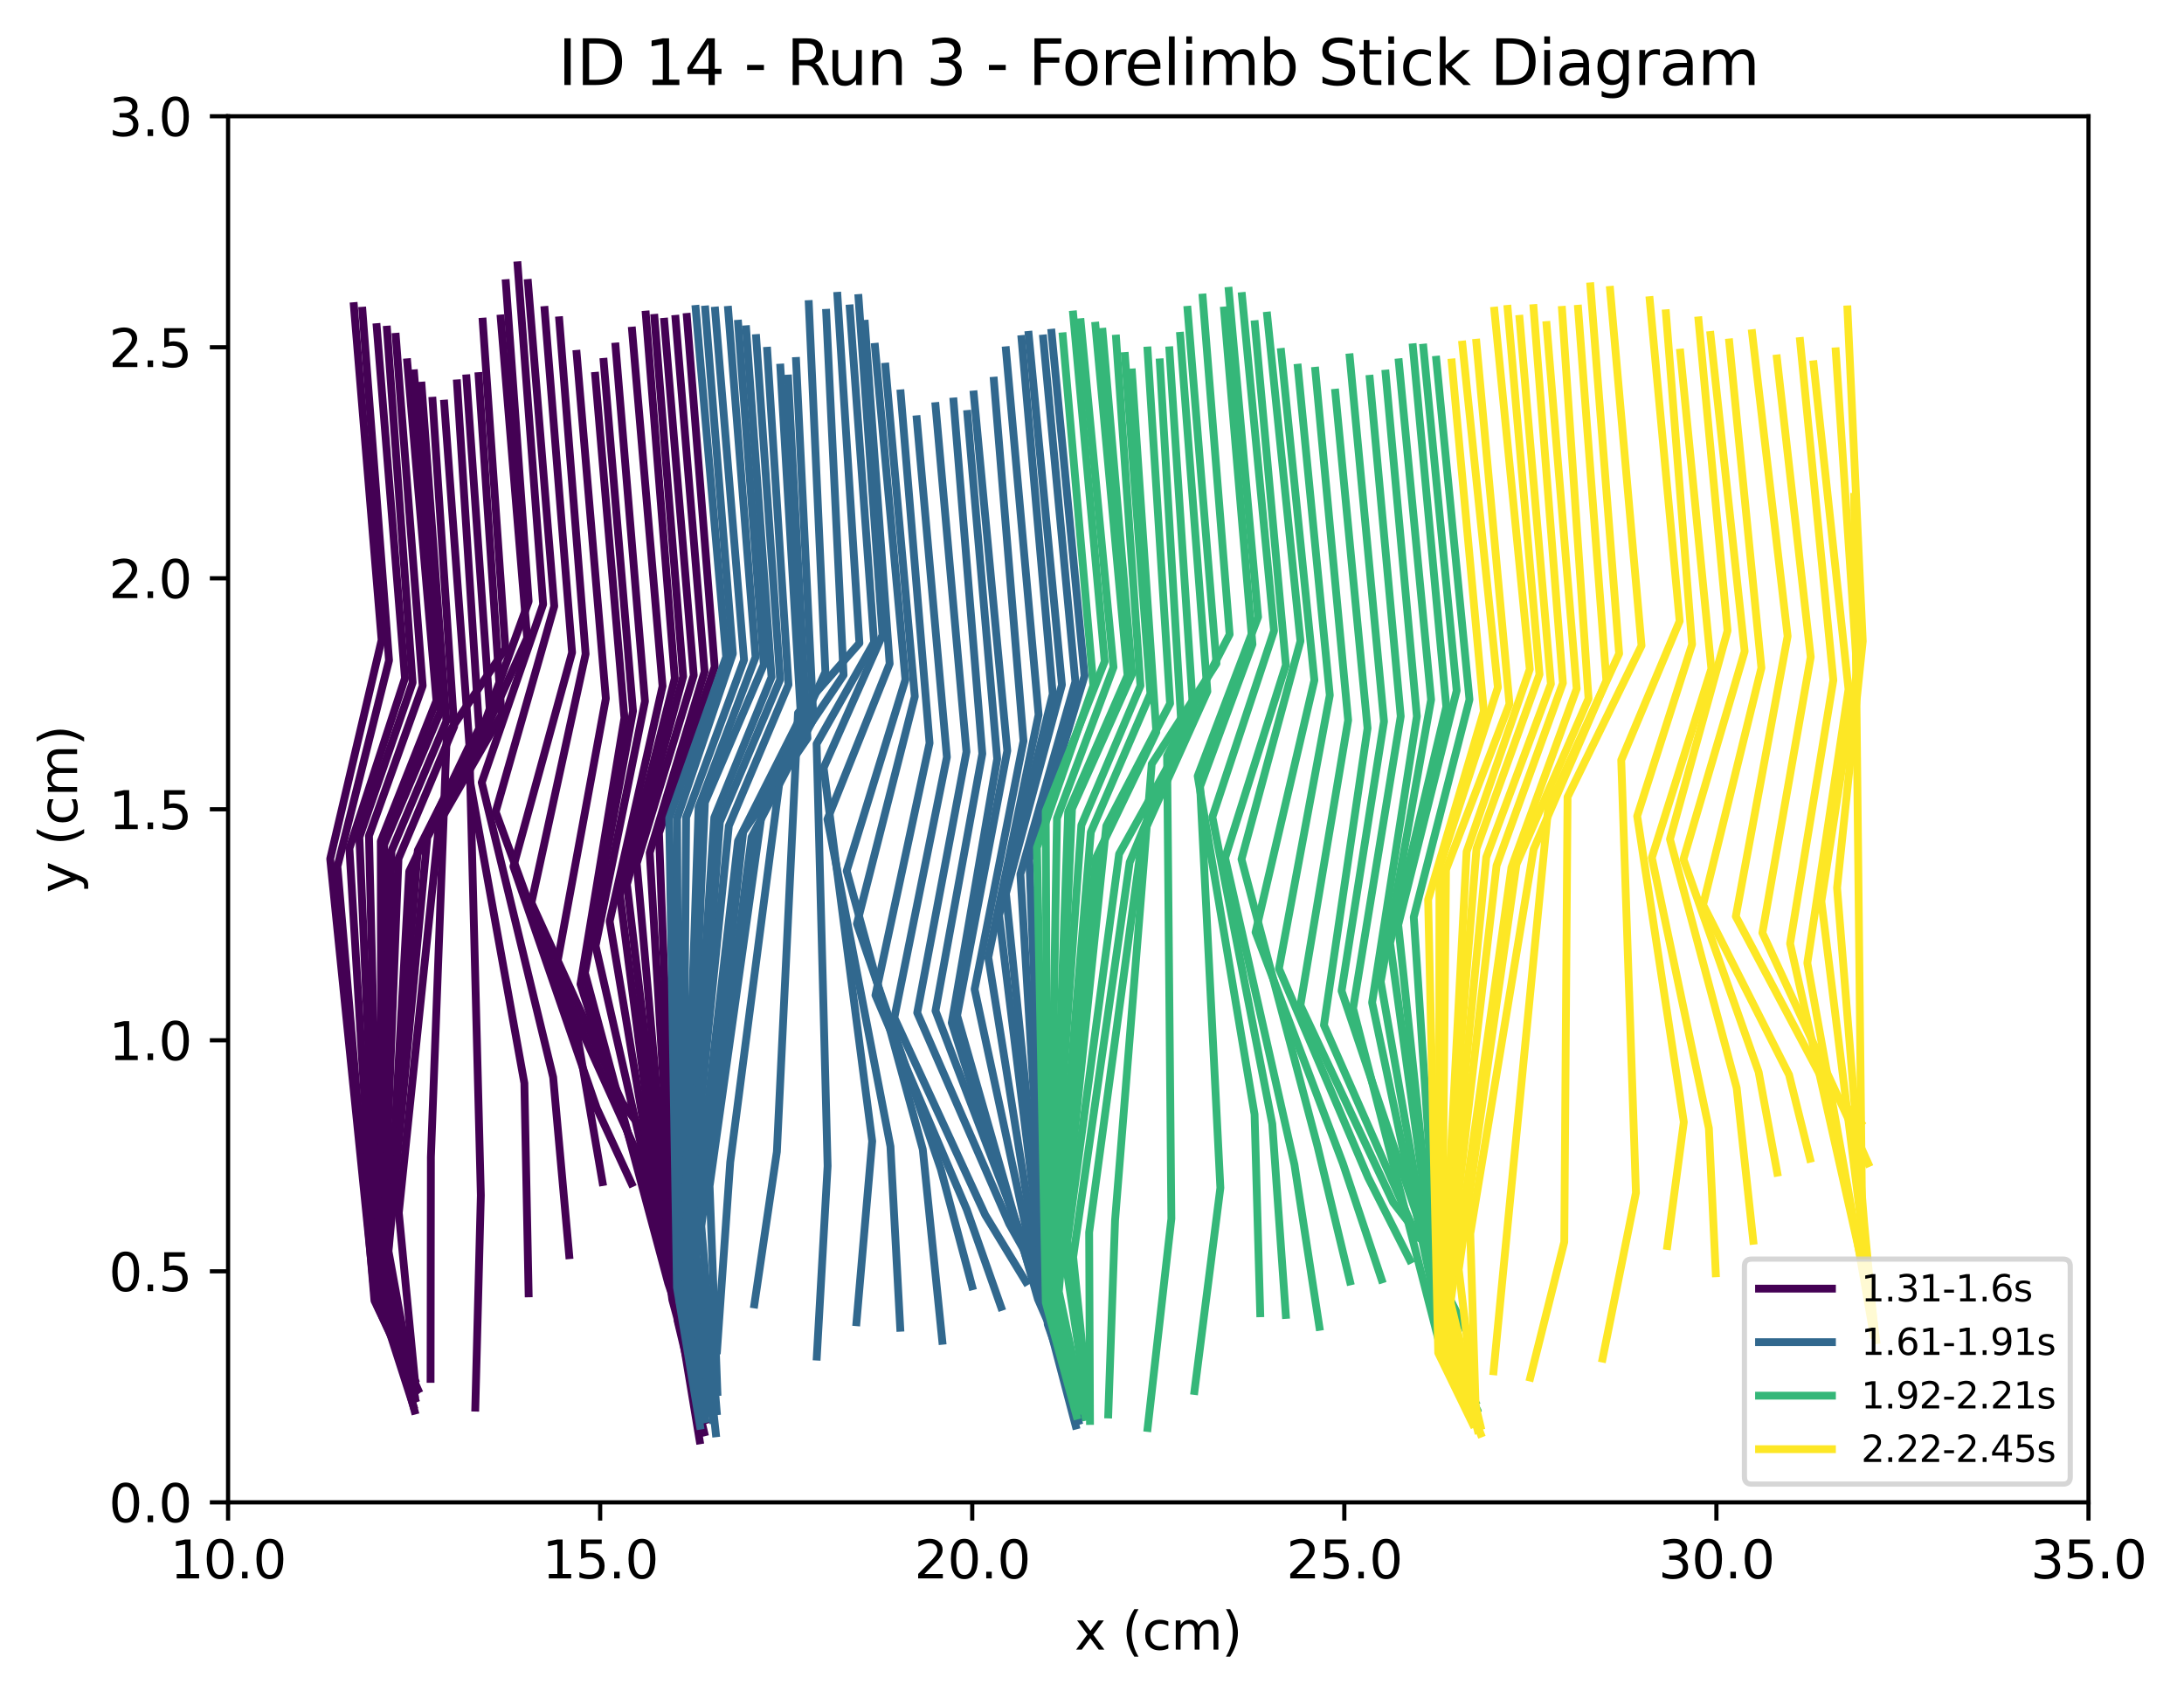 <?xml version="1.0" encoding="utf-8" standalone="no"?>
<!DOCTYPE svg PUBLIC "-//W3C//DTD SVG 1.1//EN"
  "http://www.w3.org/Graphics/SVG/1.1/DTD/svg11.dtd">
<svg xmlns:xlink="http://www.w3.org/1999/xlink" width="419.234pt" height="325.986pt" viewBox="0 0 419.234 325.986" xmlns="http://www.w3.org/2000/svg" version="1.1">
 <defs>
  <style type="text/css">*{stroke-linejoin: round; stroke-linecap: butt}</style>
 </defs>
 <g id="figure_1">
  <g id="patch_1">
   <path d="M 0 325.986 
L 419.234 325.986 
L 419.234 0 
L 0 0 
z
" style="fill: #ffffff"/>
  </g>
  <g id="axes_1">
   <g id="patch_2">
    <path d="M 43.781 288.43 
L 400.901 288.43 
L 400.901 22.318 
L 43.781 22.318 
z
" style="fill: #ffffff"/>
   </g>
   <g id="matplotlib.axis_1">
    <g id="xtick_1">
     <g id="line2d_1">
      <defs>
       <path id="m0a188b37b3" d="M 0 0 
L 0 3.5 
" style="stroke: #000000; stroke-width: 0.8"/>
      </defs>
      <g>
       <use xlink:href="#m0a188b37b3" x="43.781" y="288.43" style="stroke: #000000; stroke-width: 0.8"/>
      </g>
     </g>
     <g id="text_1">
      <!-- 10.0 -->
      <g transform="translate(32.648 303.029) scale(0.1 -0.1)">
       <defs>
        <path id="DejaVuSans-31" d="M 794 531 
L 1825 531 
L 1825 4091 
L 703 3866 
L 703 4441 
L 1819 4666 
L 2450 4666 
L 2450 531 
L 3481 531 
L 3481 0 
L 794 0 
L 794 531 
z
" transform="scale(0.016)"/>
        <path id="DejaVuSans-30" d="M 2034 4250 
Q 1547 4250 1301 3770 
Q 1056 3291 1056 2328 
Q 1056 1369 1301 889 
Q 1547 409 2034 409 
Q 2525 409 2770 889 
Q 3016 1369 3016 2328 
Q 3016 3291 2770 3770 
Q 2525 4250 2034 4250 
z
M 2034 4750 
Q 2819 4750 3233 4129 
Q 3647 3509 3647 2328 
Q 3647 1150 3233 529 
Q 2819 -91 2034 -91 
Q 1250 -91 836 529 
Q 422 1150 422 2328 
Q 422 3509 836 4129 
Q 1250 4750 2034 4750 
z
" transform="scale(0.016)"/>
        <path id="DejaVuSans-2e" d="M 684 794 
L 1344 794 
L 1344 0 
L 684 0 
L 684 794 
z
" transform="scale(0.016)"/>
       </defs>
       <use xlink:href="#DejaVuSans-31"/>
       <use xlink:href="#DejaVuSans-30" x="63.623"/>
       <use xlink:href="#DejaVuSans-2e" x="127.246"/>
       <use xlink:href="#DejaVuSans-30" x="159.033"/>
      </g>
     </g>
    </g>
    <g id="xtick_2">
     <g id="line2d_2">
      <g>
       <use xlink:href="#m0a188b37b3" x="115.205" y="288.43" style="stroke: #000000; stroke-width: 0.8"/>
      </g>
     </g>
     <g id="text_2">
      <!-- 15.0 -->
      <g transform="translate(104.072 303.029) scale(0.1 -0.1)">
       <defs>
        <path id="DejaVuSans-35" d="M 691 4666 
L 3169 4666 
L 3169 4134 
L 1269 4134 
L 1269 2991 
Q 1406 3038 1543 3061 
Q 1681 3084 1819 3084 
Q 2600 3084 3056 2656 
Q 3513 2228 3513 1497 
Q 3513 744 3044 326 
Q 2575 -91 1722 -91 
Q 1428 -91 1123 -41 
Q 819 9 494 109 
L 494 744 
Q 775 591 1075 516 
Q 1375 441 1709 441 
Q 2250 441 2565 725 
Q 2881 1009 2881 1497 
Q 2881 1984 2565 2268 
Q 2250 2553 1709 2553 
Q 1456 2553 1204 2497 
Q 953 2441 691 2322 
L 691 4666 
z
" transform="scale(0.016)"/>
       </defs>
       <use xlink:href="#DejaVuSans-31"/>
       <use xlink:href="#DejaVuSans-35" x="63.623"/>
       <use xlink:href="#DejaVuSans-2e" x="127.246"/>
       <use xlink:href="#DejaVuSans-30" x="159.033"/>
      </g>
     </g>
    </g>
    <g id="xtick_3">
     <g id="line2d_3">
      <g>
       <use xlink:href="#m0a188b37b3" x="186.629" y="288.43" style="stroke: #000000; stroke-width: 0.8"/>
      </g>
     </g>
     <g id="text_3">
      <!-- 20.0 -->
      <g transform="translate(175.496 303.029) scale(0.1 -0.1)">
       <defs>
        <path id="DejaVuSans-32" d="M 1228 531 
L 3431 531 
L 3431 0 
L 469 0 
L 469 531 
Q 828 903 1448 1529 
Q 2069 2156 2228 2338 
Q 2531 2678 2651 2914 
Q 2772 3150 2772 3378 
Q 2772 3750 2511 3984 
Q 2250 4219 1831 4219 
Q 1534 4219 1204 4116 
Q 875 4013 500 3803 
L 500 4441 
Q 881 4594 1212 4672 
Q 1544 4750 1819 4750 
Q 2544 4750 2975 4387 
Q 3406 4025 3406 3419 
Q 3406 3131 3298 2873 
Q 3191 2616 2906 2266 
Q 2828 2175 2409 1742 
Q 1991 1309 1228 531 
z
" transform="scale(0.016)"/>
       </defs>
       <use xlink:href="#DejaVuSans-32"/>
       <use xlink:href="#DejaVuSans-30" x="63.623"/>
       <use xlink:href="#DejaVuSans-2e" x="127.246"/>
       <use xlink:href="#DejaVuSans-30" x="159.033"/>
      </g>
     </g>
    </g>
    <g id="xtick_4">
     <g id="line2d_4">
      <g>
       <use xlink:href="#m0a188b37b3" x="258.053" y="288.43" style="stroke: #000000; stroke-width: 0.8"/>
      </g>
     </g>
     <g id="text_4">
      <!-- 25.0 -->
      <g transform="translate(246.92 303.029) scale(0.1 -0.1)">
       <use xlink:href="#DejaVuSans-32"/>
       <use xlink:href="#DejaVuSans-35" x="63.623"/>
       <use xlink:href="#DejaVuSans-2e" x="127.246"/>
       <use xlink:href="#DejaVuSans-30" x="159.033"/>
      </g>
     </g>
    </g>
    <g id="xtick_5">
     <g id="line2d_5">
      <g>
       <use xlink:href="#m0a188b37b3" x="329.477" y="288.43" style="stroke: #000000; stroke-width: 0.8"/>
      </g>
     </g>
     <g id="text_5">
      <!-- 30.0 -->
      <g transform="translate(318.344 303.029) scale(0.1 -0.1)">
       <defs>
        <path id="DejaVuSans-33" d="M 2597 2516 
Q 3050 2419 3304 2112 
Q 3559 1806 3559 1356 
Q 3559 666 3084 287 
Q 2609 -91 1734 -91 
Q 1441 -91 1130 -33 
Q 819 25 488 141 
L 488 750 
Q 750 597 1062 519 
Q 1375 441 1716 441 
Q 2309 441 2620 675 
Q 2931 909 2931 1356 
Q 2931 1769 2642 2001 
Q 2353 2234 1838 2234 
L 1294 2234 
L 1294 2753 
L 1863 2753 
Q 2328 2753 2575 2939 
Q 2822 3125 2822 3475 
Q 2822 3834 2567 4026 
Q 2313 4219 1838 4219 
Q 1578 4219 1281 4162 
Q 984 4106 628 3988 
L 628 4550 
Q 988 4650 1302 4700 
Q 1616 4750 1894 4750 
Q 2613 4750 3031 4423 
Q 3450 4097 3450 3541 
Q 3450 3153 3228 2886 
Q 3006 2619 2597 2516 
z
" transform="scale(0.016)"/>
       </defs>
       <use xlink:href="#DejaVuSans-33"/>
       <use xlink:href="#DejaVuSans-30" x="63.623"/>
       <use xlink:href="#DejaVuSans-2e" x="127.246"/>
       <use xlink:href="#DejaVuSans-30" x="159.033"/>
      </g>
     </g>
    </g>
    <g id="xtick_6">
     <g id="line2d_6">
      <g>
       <use xlink:href="#m0a188b37b3" x="400.901" y="288.43" style="stroke: #000000; stroke-width: 0.8"/>
      </g>
     </g>
     <g id="text_6">
      <!-- 35.0 -->
      <g transform="translate(389.768 303.029) scale(0.1 -0.1)">
       <use xlink:href="#DejaVuSans-33"/>
       <use xlink:href="#DejaVuSans-35" x="63.623"/>
       <use xlink:href="#DejaVuSans-2e" x="127.246"/>
       <use xlink:href="#DejaVuSans-30" x="159.033"/>
      </g>
     </g>
    </g>
    <g id="text_7">
     <!-- x (cm) -->
     <g transform="translate(206.272 316.707) scale(0.1 -0.1)">
      <defs>
       <path id="DejaVuSans-78" d="M 3513 3500 
L 2247 1797 
L 3578 0 
L 2900 0 
L 1881 1375 
L 863 0 
L 184 0 
L 1544 1831 
L 300 3500 
L 978 3500 
L 1906 2253 
L 2834 3500 
L 3513 3500 
z
" transform="scale(0.016)"/>
       <path id="DejaVuSans-20" transform="scale(0.016)"/>
       <path id="DejaVuSans-28" d="M 1984 4856 
Q 1566 4138 1362 3434 
Q 1159 2731 1159 2009 
Q 1159 1288 1364 580 
Q 1569 -128 1984 -844 
L 1484 -844 
Q 1016 -109 783 600 
Q 550 1309 550 2009 
Q 550 2706 781 3412 
Q 1013 4119 1484 4856 
L 1984 4856 
z
" transform="scale(0.016)"/>
       <path id="DejaVuSans-63" d="M 3122 3366 
L 3122 2828 
Q 2878 2963 2633 3030 
Q 2388 3097 2138 3097 
Q 1578 3097 1268 2742 
Q 959 2388 959 1747 
Q 959 1106 1268 751 
Q 1578 397 2138 397 
Q 2388 397 2633 464 
Q 2878 531 3122 666 
L 3122 134 
Q 2881 22 2623 -34 
Q 2366 -91 2075 -91 
Q 1284 -91 818 406 
Q 353 903 353 1747 
Q 353 2603 823 3093 
Q 1294 3584 2113 3584 
Q 2378 3584 2631 3529 
Q 2884 3475 3122 3366 
z
" transform="scale(0.016)"/>
       <path id="DejaVuSans-6d" d="M 3328 2828 
Q 3544 3216 3844 3400 
Q 4144 3584 4550 3584 
Q 5097 3584 5394 3201 
Q 5691 2819 5691 2113 
L 5691 0 
L 5113 0 
L 5113 2094 
Q 5113 2597 4934 2840 
Q 4756 3084 4391 3084 
Q 3944 3084 3684 2787 
Q 3425 2491 3425 1978 
L 3425 0 
L 2847 0 
L 2847 2094 
Q 2847 2600 2669 2842 
Q 2491 3084 2119 3084 
Q 1678 3084 1418 2786 
Q 1159 2488 1159 1978 
L 1159 0 
L 581 0 
L 581 3500 
L 1159 3500 
L 1159 2956 
Q 1356 3278 1631 3431 
Q 1906 3584 2284 3584 
Q 2666 3584 2933 3390 
Q 3200 3197 3328 2828 
z
" transform="scale(0.016)"/>
       <path id="DejaVuSans-29" d="M 513 4856 
L 1013 4856 
Q 1481 4119 1714 3412 
Q 1947 2706 1947 2009 
Q 1947 1309 1714 600 
Q 1481 -109 1013 -844 
L 513 -844 
Q 928 -128 1133 580 
Q 1338 1288 1338 2009 
Q 1338 2731 1133 3434 
Q 928 4138 513 4856 
z
" transform="scale(0.016)"/>
      </defs>
      <use xlink:href="#DejaVuSans-78"/>
      <use xlink:href="#DejaVuSans-20" x="59.18"/>
      <use xlink:href="#DejaVuSans-28" x="90.967"/>
      <use xlink:href="#DejaVuSans-63" x="129.98"/>
      <use xlink:href="#DejaVuSans-6d" x="184.961"/>
      <use xlink:href="#DejaVuSans-29" x="282.373"/>
     </g>
    </g>
   </g>
   <g id="matplotlib.axis_2">
    <g id="ytick_1">
     <g id="line2d_7">
      <defs>
       <path id="me95c5560d4" d="M 0 0 
L -3.5 0 
" style="stroke: #000000; stroke-width: 0.8"/>
      </defs>
      <g>
       <use xlink:href="#me95c5560d4" x="43.781" y="288.43" style="stroke: #000000; stroke-width: 0.8"/>
      </g>
     </g>
     <g id="text_8">
      <!-- 0.0 -->
      <g transform="translate(20.878 292.229) scale(0.1 -0.1)">
       <use xlink:href="#DejaVuSans-30"/>
       <use xlink:href="#DejaVuSans-2e" x="63.623"/>
       <use xlink:href="#DejaVuSans-30" x="95.41"/>
      </g>
     </g>
    </g>
    <g id="ytick_2">
     <g id="line2d_8">
      <g>
       <use xlink:href="#me95c5560d4" x="43.781" y="244.078" style="stroke: #000000; stroke-width: 0.8"/>
      </g>
     </g>
     <g id="text_9">
      <!-- 0.5 -->
      <g transform="translate(20.878 247.877) scale(0.1 -0.1)">
       <use xlink:href="#DejaVuSans-30"/>
       <use xlink:href="#DejaVuSans-2e" x="63.623"/>
       <use xlink:href="#DejaVuSans-35" x="95.41"/>
      </g>
     </g>
    </g>
    <g id="ytick_3">
     <g id="line2d_9">
      <g>
       <use xlink:href="#me95c5560d4" x="43.781" y="199.726" style="stroke: #000000; stroke-width: 0.8"/>
      </g>
     </g>
     <g id="text_10">
      <!-- 1.0 -->
      <g transform="translate(20.878 203.525) scale(0.1 -0.1)">
       <use xlink:href="#DejaVuSans-31"/>
       <use xlink:href="#DejaVuSans-2e" x="63.623"/>
       <use xlink:href="#DejaVuSans-30" x="95.41"/>
      </g>
     </g>
    </g>
    <g id="ytick_4">
     <g id="line2d_10">
      <g>
       <use xlink:href="#me95c5560d4" x="43.781" y="155.374" style="stroke: #000000; stroke-width: 0.8"/>
      </g>
     </g>
     <g id="text_11">
      <!-- 1.5 -->
      <g transform="translate(20.878 159.173) scale(0.1 -0.1)">
       <use xlink:href="#DejaVuSans-31"/>
       <use xlink:href="#DejaVuSans-2e" x="63.623"/>
       <use xlink:href="#DejaVuSans-35" x="95.41"/>
      </g>
     </g>
    </g>
    <g id="ytick_5">
     <g id="line2d_11">
      <g>
       <use xlink:href="#me95c5560d4" x="43.781" y="111.022" style="stroke: #000000; stroke-width: 0.8"/>
      </g>
     </g>
     <g id="text_12">
      <!-- 2.0 -->
      <g transform="translate(20.878 114.821) scale(0.1 -0.1)">
       <use xlink:href="#DejaVuSans-32"/>
       <use xlink:href="#DejaVuSans-2e" x="63.623"/>
       <use xlink:href="#DejaVuSans-30" x="95.41"/>
      </g>
     </g>
    </g>
    <g id="ytick_6">
     <g id="line2d_12">
      <g>
       <use xlink:href="#me95c5560d4" x="43.781" y="66.67" style="stroke: #000000; stroke-width: 0.8"/>
      </g>
     </g>
     <g id="text_13">
      <!-- 2.5 -->
      <g transform="translate(20.878 70.469) scale(0.1 -0.1)">
       <use xlink:href="#DejaVuSans-32"/>
       <use xlink:href="#DejaVuSans-2e" x="63.623"/>
       <use xlink:href="#DejaVuSans-35" x="95.41"/>
      </g>
     </g>
    </g>
    <g id="ytick_7">
     <g id="line2d_13">
      <g>
       <use xlink:href="#me95c5560d4" x="43.781" y="22.318" style="stroke: #000000; stroke-width: 0.8"/>
      </g>
     </g>
     <g id="text_14">
      <!-- 3.0 -->
      <g transform="translate(20.878 26.117) scale(0.1 -0.1)">
       <use xlink:href="#DejaVuSans-33"/>
       <use xlink:href="#DejaVuSans-2e" x="63.623"/>
       <use xlink:href="#DejaVuSans-30" x="95.41"/>
      </g>
     </g>
    </g>
    <g id="text_15">
     <!-- y (cm) -->
     <g transform="translate(14.798 171.444) rotate(-90) scale(0.1 -0.1)">
      <defs>
       <path id="DejaVuSans-79" d="M 2059 -325 
Q 1816 -950 1584 -1140 
Q 1353 -1331 966 -1331 
L 506 -1331 
L 506 -850 
L 844 -850 
Q 1081 -850 1212 -737 
Q 1344 -625 1503 -206 
L 1606 56 
L 191 3500 
L 800 3500 
L 1894 763 
L 2988 3500 
L 3597 3500 
L 2059 -325 
z
" transform="scale(0.016)"/>
      </defs>
      <use xlink:href="#DejaVuSans-79"/>
      <use xlink:href="#DejaVuSans-20" x="59.18"/>
      <use xlink:href="#DejaVuSans-28" x="90.967"/>
      <use xlink:href="#DejaVuSans-63" x="129.98"/>
      <use xlink:href="#DejaVuSans-6d" x="184.961"/>
      <use xlink:href="#DejaVuSans-29" x="282.373"/>
     </g>
    </g>
   </g>
   <g id="line2d_14">
    <path d="M 79.588 264.872 
L 71.978 249.253 
L 63.385 164.881 
L 73.253 122.875 
L 67.934 58.776 
" clip-path="url(#p7f61ef1190)" style="fill: none; stroke: #440154; stroke-width: 1.5; stroke-linecap: square"/>
   </g>
   <g id="line2d_15">
    <path d="M 79.335 265.2 
L 71.879 249.713 
L 64.77 166.365 
L 74.674 126.786 
L 69.569 59.658 
" clip-path="url(#p7f61ef1190)" style="fill: none; stroke: #440154; stroke-width: 1.5; stroke-linecap: square"/>
   </g>
   <g id="line2d_16">
    <path d="M 79.822 266.901 
L 72.353 250.59 
L 67.067 162.903 
L 77.739 130.197 
L 72.318 62.809 
" clip-path="url(#p7f61ef1190)" style="fill: none; stroke: #440154; stroke-width: 1.5; stroke-linecap: square"/>
   </g>
   <g id="line2d_17">
    <path d="M 80.214 266.752 
L 72.866 250.344 
L 68.981 160.749 
L 79.203 131.06 
L 74.291 63.291 
" clip-path="url(#p7f61ef1190)" style="fill: none; stroke: #440154; stroke-width: 1.5; stroke-linecap: square"/>
   </g>
   <g id="line2d_18">
    <path d="M 79.573 266.699 
L 72.96 248.598 
L 70.828 160.46 
L 81.134 131.68 
L 75.98 64.664 
" clip-path="url(#p7f61ef1190)" style="fill: none; stroke: #440154; stroke-width: 1.5; stroke-linecap: square"/>
   </g>
   <g id="line2d_19">
    <path d="M 79.644 268.552 
L 73.231 251.343 
L 73.096 161.512 
L 83.783 134.527 
L 78.174 69.556 
" clip-path="url(#p7f61ef1190)" style="fill: none; stroke: #440154; stroke-width: 1.5; stroke-linecap: square"/>
   </g>
   <g id="line2d_20">
    <path d="M 79.584 267.091 
L 73.037 249.371 
L 73.745 162.137 
L 84.609 136.451 
L 79.488 71.677 
" clip-path="url(#p7f61ef1190)" style="fill: none; stroke: #440154; stroke-width: 1.5; stroke-linecap: square"/>
   </g>
   <g id="line2d_21">
    <path d="M 79.462 268.135 
L 72.819 249.14 
L 75.143 163.372 
L 85.684 138.442 
L 80.924 74.038 
" clip-path="url(#p7f61ef1190)" style="fill: none; stroke: #440154; stroke-width: 1.5; stroke-linecap: square"/>
   </g>
   <g id="line2d_22">
    <path d="M 79.321 269.841 
L 73.137 250.604 
L 76.492 164.858 
L 87.174 139.501 
L 83.033 76.942 
" clip-path="url(#p7f61ef1190)" style="fill: none; stroke: #440154; stroke-width: 1.5; stroke-linecap: square"/>
   </g>
   <g id="line2d_23">
    <path d="M 79.569 270.824 
L 73.983 249.834 
L 78.553 167.289 
L 90.106 143.121 
L 85.276 77.497 
" clip-path="url(#p7f61ef1190)" style="fill: none; stroke: #440154; stroke-width: 1.5; stroke-linecap: square"/>
   </g>
   <g id="line2d_24">
    <path d="M 79.677 266.169 
L 73.731 243.833 
L 80.201 163.265 
L 91.965 139.876 
L 87.734 73.601 
" clip-path="url(#p7f61ef1190)" style="fill: none; stroke: #440154; stroke-width: 1.5; stroke-linecap: square"/>
   </g>
   <g id="line2d_25">
    <path d="M 79.593 267.811 
L 74.569 240.22 
L 82.022 160.792 
L 94.124 137.761 
L 89.543 72.639 
" clip-path="url(#p7f61ef1190)" style="fill: none; stroke: #440154; stroke-width: 1.5; stroke-linecap: square"/>
   </g>
   <g id="line2d_26">
    <path d="M 79.672 265.289 
L 76.552 232.838 
L 84.302 157.966 
L 96.267 137.211 
L 91.878 72.206 
" clip-path="url(#p7f61ef1190)" style="fill: none; stroke: #440154; stroke-width: 1.5; stroke-linecap: square"/>
   </g>
   <g id="line2d_27">
    <path d="M 82.65 264.728 
L 82.713 222.154 
L 85.752 141.22 
L 97.015 124.54 
L 92.665 61.751 
" clip-path="url(#p7f61ef1190)" style="fill: none; stroke: #440154; stroke-width: 1.5; stroke-linecap: square"/>
   </g>
   <g id="line2d_28">
    <path d="M 91.239 270.251 
L 92.301 229.488 
L 90.184 146.928 
L 101.199 122.493 
L 96.127 61.146 
" clip-path="url(#p7f61ef1190)" style="fill: none; stroke: #440154; stroke-width: 1.5; stroke-linecap: square"/>
   </g>
   <g id="line2d_29">
    <path d="M 101.472 248.31 
L 100.656 207.964 
L 89.802 147.674 
L 101.479 115.46 
L 97.107 54.364 
" clip-path="url(#p7f61ef1190)" style="fill: none; stroke: #440154; stroke-width: 1.5; stroke-linecap: square"/>
   </g>
   <g id="line2d_30">
    <path d="M 109.258 240.977 
L 106.182 206.822 
L 92.471 150.225 
L 104.259 116.04 
L 99.361 50.938 
" clip-path="url(#p7f61ef1190)" style="fill: none; stroke: #440154; stroke-width: 1.5; stroke-linecap: square"/>
   </g>
   <g id="line2d_31">
    <path d="M 115.65 226.944 
L 110.818 198.842 
L 95.148 155.852 
L 106.396 116.384 
L 101.352 54.33 
" clip-path="url(#p7f61ef1190)" style="fill: none; stroke: #440154; stroke-width: 1.5; stroke-linecap: square"/>
   </g>
   <g id="line2d_32">
    <path d="M 121.206 227.175 
L 114.549 212.762 
L 98.55 166.367 
L 109.813 125.279 
L 104.549 59.52 
" clip-path="url(#p7f61ef1190)" style="fill: none; stroke: #440154; stroke-width: 1.5; stroke-linecap: square"/>
   </g>
   <g id="line2d_33">
    <path d="M 127.251 222.283 
L 119.436 211.669 
L 102.01 173.312 
L 112.415 125.57 
L 107.357 61.494 
" clip-path="url(#p7f61ef1190)" style="fill: none; stroke: #440154; stroke-width: 1.5; stroke-linecap: square"/>
   </g>
   <g id="line2d_34">
    <path d="M 131.009 237.223 
L 123.962 225.058 
L 106.637 186.699 
L 116.299 134.118 
L 110.697 67.943 
" clip-path="url(#p7f61ef1190)" style="fill: none; stroke: #440154; stroke-width: 1.5; stroke-linecap: square"/>
   </g>
   <g id="line2d_35">
    <path d="M 134.647 256.372 
L 128.054 241.233 
L 111.428 188.946 
L 119.867 137.833 
L 114.263 72.16 
" clip-path="url(#p7f61ef1190)" style="fill: none; stroke: #440154; stroke-width: 1.5; stroke-linecap: square"/>
   </g>
   <g id="line2d_36">
    <path d="M 134.749 265.718 
L 128.259 246.341 
L 112.275 186.788 
L 121.509 136.521 
L 115.886 69.475 
" clip-path="url(#p7f61ef1190)" style="fill: none; stroke: #440154; stroke-width: 1.5; stroke-linecap: square"/>
   </g>
   <g id="line2d_37">
    <path d="M 134.845 267.668 
L 128.682 244.493 
L 114.323 181.596 
L 123.807 134.641 
L 118.163 66.535 
" clip-path="url(#p7f61ef1190)" style="fill: none; stroke: #440154; stroke-width: 1.5; stroke-linecap: square"/>
   </g>
   <g id="line2d_38">
    <path d="M 134.528 270.41 
L 128.581 245.82 
L 117.028 176.898 
L 127.183 131.745 
L 121.336 63.478 
" clip-path="url(#p7f61ef1190)" style="fill: none; stroke: #440154; stroke-width: 1.5; stroke-linecap: square"/>
   </g>
   <g id="line2d_39">
    <path d="M 135.325 272.662 
L 129.048 249.521 
L 118.996 171.852 
L 129.535 130.237 
L 123.972 60.398 
" clip-path="url(#p7f61ef1190)" style="fill: none; stroke: #440154; stroke-width: 1.5; stroke-linecap: square"/>
   </g>
   <g id="line2d_40">
    <path d="M 135.09 272.608 
L 129.522 247.263 
L 120.341 169.806 
L 131.135 129.887 
L 125.63 61.034 
" clip-path="url(#p7f61ef1190)" style="fill: none; stroke: #440154; stroke-width: 1.5; stroke-linecap: square"/>
   </g>
   <g id="line2d_41">
    <path d="M 135.095 272.076 
L 129.579 248.931 
L 122.222 165.781 
L 133.17 129.661 
L 127.515 61.771 
" clip-path="url(#p7f61ef1190)" style="fill: none; stroke: #440154; stroke-width: 1.5; stroke-linecap: square"/>
   </g>
   <g id="line2d_42">
    <path d="M 135.163 274.991 
L 130.088 253.614 
L 124.719 163.724 
L 135.255 128.96 
L 129.677 61.224 
" clip-path="url(#p7f61ef1190)" style="fill: none; stroke: #440154; stroke-width: 1.5; stroke-linecap: square"/>
   </g>
   <g id="line2d_43">
    <path d="M 134.297 276.525 
L 129.854 249.763 
L 126.495 159.96 
L 137.19 128.025 
L 131.852 60.849 
" clip-path="url(#p7f61ef1190)" style="fill: none; stroke: #440154; stroke-width: 1.5; stroke-linecap: square"/>
   </g>
   <g id="line2d_44">
    <path d="M 134.367 273.709 
L 129.95 247.171 
L 128.458 157.076 
L 139.399 126.098 
L 133.546 59.315 
" clip-path="url(#p7f61ef1190)" style="fill: none; stroke: #31688e; stroke-width: 1.5; stroke-linecap: square"/>
   </g>
   <g id="line2d_45">
    <path d="M 135.363 272.45 
L 130.432 249.821 
L 129.959 157.144 
L 140.678 125.496 
L 135.384 59.423 
" clip-path="url(#p7f61ef1190)" style="fill: none; stroke: #31688e; stroke-width: 1.5; stroke-linecap: square"/>
   </g>
   <g id="line2d_46">
    <path d="M 136.091 271.259 
L 130.992 250.995 
L 131.704 156.926 
L 142.825 126.701 
L 137.275 59.63 
" clip-path="url(#p7f61ef1190)" style="fill: none; stroke: #31688e; stroke-width: 1.5; stroke-linecap: square"/>
   </g>
   <g id="line2d_47">
    <path d="M 135.923 269.237 
L 131.034 246.907 
L 134.103 154.988 
L 145.036 126.15 
L 139.774 59.488 
" clip-path="url(#p7f61ef1190)" style="fill: none; stroke: #31688e; stroke-width: 1.5; stroke-linecap: square"/>
   </g>
   <g id="line2d_48">
    <path d="M 136.077 269.172 
L 131.437 243.873 
L 135.311 154.053 
L 146.623 127.595 
L 141.695 62.154 
" clip-path="url(#p7f61ef1190)" style="fill: none; stroke: #31688e; stroke-width: 1.5; stroke-linecap: square"/>
   </g>
   <g id="line2d_49">
    <path d="M 136.153 270.377 
L 131.397 244.227 
L 137.116 156.956 
L 148.103 130.001 
L 143.228 63.212 
" clip-path="url(#p7f61ef1190)" style="fill: none; stroke: #31688e; stroke-width: 1.5; stroke-linecap: square"/>
   </g>
   <g id="line2d_50">
    <path d="M 136.7 270.422 
L 131.635 245.472 
L 138.186 157.807 
L 149.753 130.452 
L 145.158 64.909 
" clip-path="url(#p7f61ef1190)" style="fill: none; stroke: #31688e; stroke-width: 1.5; stroke-linecap: square"/>
   </g>
   <g id="line2d_51">
    <path d="M 136.753 269.332 
L 131.642 240.765 
L 139.907 158.559 
L 151.352 131.452 
L 147.273 67.343 
" clip-path="url(#p7f61ef1190)" style="fill: none; stroke: #31688e; stroke-width: 1.5; stroke-linecap: square"/>
   </g>
   <g id="line2d_52">
    <path d="M 136.839 272.58 
L 132.482 241.744 
L 141.674 161.449 
L 153.738 137.53 
L 149.801 70.579 
" clip-path="url(#p7f61ef1190)" style="fill: none; stroke: #31688e; stroke-width: 1.5; stroke-linecap: square"/>
   </g>
   <g id="line2d_53">
    <path d="M 137.403 275.173 
L 133.686 241.197 
L 142.662 159.715 
L 154.993 141.74 
L 151.288 72.678 
" clip-path="url(#p7f61ef1190)" style="fill: none; stroke: #31688e; stroke-width: 1.5; stroke-linecap: square"/>
   </g>
   <g id="line2d_54">
    <path d="M 137.573 270.933 
L 134.625 235.41 
L 144.276 160.703 
L 156.14 138.072 
L 152.816 69.307 
" clip-path="url(#p7f61ef1190)" style="fill: none; stroke: #31688e; stroke-width: 1.5; stroke-linecap: square"/>
   </g>
   <g id="line2d_55">
    <path d="M 137.703 267.24 
L 136.209 227.708 
L 146.281 155.837 
L 158.439 129.01 
L 155.258 58.381 
" clip-path="url(#p7f61ef1190)" style="fill: none; stroke: #31688e; stroke-width: 1.5; stroke-linecap: square"/>
   </g>
   <g id="line2d_56">
    <path d="M 137.642 259.222 
L 140.173 223.109 
L 149.982 147.351 
L 161.93 129.597 
L 158.598 60.061 
" clip-path="url(#p7f61ef1190)" style="fill: none; stroke: #31688e; stroke-width: 1.5; stroke-linecap: square"/>
   </g>
   <g id="line2d_57">
    <path d="M 144.808 250.43 
L 149.128 221.103 
L 153.181 136.89 
L 164.967 123.476 
L 160.751 56.795 
" clip-path="url(#p7f61ef1190)" style="fill: none; stroke: #31688e; stroke-width: 1.5; stroke-linecap: square"/>
   </g>
   <g id="line2d_58">
    <path d="M 156.792 260.452 
L 158.866 223.865 
L 156.753 142.811 
L 167.786 123.301 
L 163.122 59.217 
" clip-path="url(#p7f61ef1190)" style="fill: none; stroke: #31688e; stroke-width: 1.5; stroke-linecap: square"/>
   </g>
   <g id="line2d_59">
    <path d="M 164.409 253.851 
L 167.424 219.093 
L 158.099 147.417 
L 169.413 121.886 
L 164.802 57.218 
" clip-path="url(#p7f61ef1190)" style="fill: none; stroke: #31688e; stroke-width: 1.5; stroke-linecap: square"/>
   </g>
   <g id="line2d_60">
    <path d="M 172.801 254.914 
L 170.929 220.115 
L 158.831 157.287 
L 170.774 127.435 
L 166.019 62.171 
" clip-path="url(#p7f61ef1190)" style="fill: none; stroke: #31688e; stroke-width: 1.5; stroke-linecap: square"/>
   </g>
   <g id="line2d_61">
    <path d="M 180.871 257.414 
L 177.135 220.672 
L 162.53 167.204 
L 173.805 130.47 
L 167.964 66.595 
" clip-path="url(#p7f61ef1190)" style="fill: none; stroke: #31688e; stroke-width: 1.5; stroke-linecap: square"/>
   </g>
   <g id="line2d_62">
    <path d="M 186.598 246.951 
L 180.578 224.41 
L 164.494 177.35 
L 175.602 133.723 
L 169.971 70.401 
" clip-path="url(#p7f61ef1190)" style="fill: none; stroke: #31688e; stroke-width: 1.5; stroke-linecap: square"/>
   </g>
   <g id="line2d_63">
    <path d="M 192.153 250.919 
L 185.55 232.158 
L 168.047 191.073 
L 178.435 142.678 
L 172.888 75.527 
" clip-path="url(#p7f61ef1190)" style="fill: none; stroke: #31688e; stroke-width: 1.5; stroke-linecap: square"/>
   </g>
   <g id="line2d_64">
    <path d="M 196.922 246.08 
L 189.13 233.271 
L 171.675 195.387 
L 181.76 145.349 
L 175.982 80.491 
" clip-path="url(#p7f61ef1190)" style="fill: none; stroke: #31688e; stroke-width: 1.5; stroke-linecap: square"/>
   </g>
   <g id="line2d_65">
    <path d="M 200.732 247.396 
L 193.73 234.978 
L 176.065 194.435 
L 185.518 144.322 
L 179.59 77.968 
" clip-path="url(#p7f61ef1190)" style="fill: none; stroke: #31688e; stroke-width: 1.5; stroke-linecap: square"/>
   </g>
   <g id="line2d_66">
    <path d="M 203.149 256.107 
L 196.828 239.192 
L 179.575 194.065 
L 188.56 144.718 
L 183.046 77.085 
" clip-path="url(#p7f61ef1190)" style="fill: none; stroke: #31688e; stroke-width: 1.5; stroke-linecap: square"/>
   </g>
   <g id="line2d_67">
    <path d="M 206.889 262.77 
L 199.247 248.594 
L 182.694 196.369 
L 191.419 145.691 
L 185.699 79.478 
" clip-path="url(#p7f61ef1190)" style="fill: none; stroke: #31688e; stroke-width: 1.5; stroke-linecap: square"/>
   </g>
   <g id="line2d_68">
    <path d="M 206.542 266.168 
L 199.243 249.431 
L 183.722 194.965 
L 193.353 144.134 
L 186.925 75.732 
" clip-path="url(#p7f61ef1190)" style="fill: none; stroke: #31688e; stroke-width: 1.5; stroke-linecap: square"/>
   </g>
   <g id="line2d_69">
    <path d="M 206.699 270.354 
L 200.152 250.659 
L 187.081 189.93 
L 196.468 142.261 
L 190.785 73.093 
" clip-path="url(#p7f61ef1190)" style="fill: none; stroke: #31688e; stroke-width: 1.5; stroke-linecap: square"/>
   </g>
   <g id="line2d_70">
    <path d="M 206.469 273.681 
L 200.481 250.939 
L 189.707 183.808 
L 199.362 137.224 
L 193.106 67.247 
" clip-path="url(#p7f61ef1190)" style="fill: none; stroke: #31688e; stroke-width: 1.5; stroke-linecap: square"/>
   </g>
   <g id="line2d_71">
    <path d="M 207.013 271.727 
L 200.882 249.666 
L 191.778 175.743 
L 202.082 133.233 
L 196.099 65.097 
" clip-path="url(#p7f61ef1190)" style="fill: none; stroke: #31688e; stroke-width: 1.5; stroke-linecap: square"/>
   </g>
   <g id="line2d_72">
    <path d="M 207.283 271.299 
L 201.301 251.952 
L 193.095 171.551 
L 203.843 131.486 
L 197.466 64.289 
" clip-path="url(#p7f61ef1190)" style="fill: none; stroke: #31688e; stroke-width: 1.5; stroke-linecap: square"/>
   </g>
   <g id="line2d_73">
    <path d="M 207.315 272.047 
L 201.123 254.254 
L 195.875 167.84 
L 206.426 130.867 
L 200.255 64.992 
" clip-path="url(#p7f61ef1190)" style="fill: none; stroke: #31688e; stroke-width: 1.5; stroke-linecap: square"/>
   </g>
   <g id="line2d_74">
    <path d="M 206.978 272.812 
L 201.11 252.997 
L 197.587 165.02 
L 208.19 129.778 
L 201.854 63.886 
" clip-path="url(#p7f61ef1190)" style="fill: none; stroke: #31688e; stroke-width: 1.5; stroke-linecap: square"/>
   </g>
   <g id="line2d_75">
    <path d="M 206.64 271.784 
L 200.747 250.064 
L 199.047 162.73 
L 209.884 131.61 
L 204.009 64.567 
" clip-path="url(#p7f61ef1190)" style="fill: none; stroke: #35b779; stroke-width: 1.5; stroke-linecap: square"/>
   </g>
   <g id="line2d_76">
    <path d="M 207.04 269.925 
L 201.166 246.915 
L 200.73 155.743 
L 212.053 126.996 
L 206.006 60.382 
" clip-path="url(#p7f61ef1190)" style="fill: none; stroke: #35b779; stroke-width: 1.5; stroke-linecap: square"/>
   </g>
   <g id="line2d_77">
    <path d="M 206.936 269.961 
L 201.452 245.608 
L 202.895 157.103 
L 213.744 128.101 
L 207.448 61.854 
" clip-path="url(#p7f61ef1190)" style="fill: none; stroke: #35b779; stroke-width: 1.5; stroke-linecap: square"/>
   </g>
   <g id="line2d_78">
    <path d="M 207.408 270.827 
L 201.817 246.821 
L 205.04 155.854 
L 216.442 129.668 
L 210.281 62.54 
" clip-path="url(#p7f61ef1190)" style="fill: none; stroke: #35b779; stroke-width: 1.5; stroke-linecap: square"/>
   </g>
   <g id="line2d_79">
    <path d="M 207.145 269.956 
L 201.899 244.127 
L 205.78 155.274 
L 217.313 129.404 
L 211.643 63.707 
" clip-path="url(#p7f61ef1190)" style="fill: none; stroke: #35b779; stroke-width: 1.5; stroke-linecap: square"/>
   </g>
   <g id="line2d_80">
    <path d="M 207.029 268.059 
L 201.633 241.209 
L 207.574 158.436 
L 218.92 131.647 
L 214.243 65.009 
" clip-path="url(#p7f61ef1190)" style="fill: none; stroke: #35b779; stroke-width: 1.5; stroke-linecap: square"/>
   </g>
   <g id="line2d_81">
    <path d="M 207.948 269.818 
L 202.262 245.18 
L 209.392 159.764 
L 220.829 133.187 
L 215.942 68.35 
" clip-path="url(#p7f61ef1190)" style="fill: none; stroke: #35b779; stroke-width: 1.5; stroke-linecap: square"/>
   </g>
   <g id="line2d_82">
    <path d="M 208.354 272.013 
L 203.248 247.972 
L 210.368 164.736 
L 221.966 140.549 
L 217.287 71.512 
" clip-path="url(#p7f61ef1190)" style="fill: none; stroke: #35b779; stroke-width: 1.5; stroke-linecap: square"/>
   </g>
   <g id="line2d_83">
    <path d="M 208.13 266.06 
L 204.049 238.965 
L 212.363 158.558 
L 224.605 135.069 
L 220.286 67.294 
" clip-path="url(#p7f61ef1190)" style="fill: none; stroke: #35b779; stroke-width: 1.5; stroke-linecap: square"/>
   </g>
   <g id="line2d_84">
    <path d="M 208.9 270.846 
L 204.903 238.211 
L 214.824 163.941 
L 226.951 142.157 
L 222.637 69.574 
" clip-path="url(#p7f61ef1190)" style="fill: none; stroke: #35b779; stroke-width: 1.5; stroke-linecap: square"/>
   </g>
   <g id="line2d_85">
    <path d="M 209.081 271.344 
L 205.999 241.341 
L 216.853 165.543 
L 229.007 136.171 
L 224.483 67.261 
" clip-path="url(#p7f61ef1190)" style="fill: none; stroke: #35b779; stroke-width: 1.5; stroke-linecap: square"/>
   </g>
   <g id="line2d_86">
    <path d="M 209.23 272.808 
L 209.07 236.589 
L 219.335 160.395 
L 231.761 132.753 
L 226.55 64.472 
" clip-path="url(#p7f61ef1190)" style="fill: none; stroke: #35b779; stroke-width: 1.5; stroke-linecap: square"/>
   </g>
   <g id="line2d_87">
    <path d="M 212.738 271.565 
L 214.042 234.321 
L 221.086 146.67 
L 233.51 127.377 
L 227.965 59.483 
" clip-path="url(#p7f61ef1190)" style="fill: none; stroke: #35b779; stroke-width: 1.5; stroke-linecap: square"/>
   </g>
   <g id="line2d_88">
    <path d="M 220.297 274.151 
L 224.852 233.982 
L 224.029 145.123 
L 236.034 121.796 
L 230.866 57.131 
" clip-path="url(#p7f61ef1190)" style="fill: none; stroke: #35b779; stroke-width: 1.5; stroke-linecap: square"/>
   </g>
   <g id="line2d_89">
    <path d="M 229.29 267.047 
L 234.257 228.056 
L 230.369 150.986 
L 240.419 123.709 
L 234.977 59.613 
" clip-path="url(#p7f61ef1190)" style="fill: none; stroke: #35b779; stroke-width: 1.5; stroke-linecap: square"/>
   </g>
   <g id="line2d_90">
    <path d="M 241.906 252.132 
L 240.821 213.946 
L 229.905 148.989 
L 241.496 118.456 
L 235.874 55.84 
" clip-path="url(#p7f61ef1190)" style="fill: none; stroke: #35b779; stroke-width: 1.5; stroke-linecap: square"/>
   </g>
   <g id="line2d_91">
    <path d="M 246.818 252.449 
L 244.223 215.778 
L 232.724 156.861 
L 244.561 121.108 
L 238.411 56.844 
" clip-path="url(#p7f61ef1190)" style="fill: none; stroke: #35b779; stroke-width: 1.5; stroke-linecap: square"/>
   </g>
   <g id="line2d_92">
    <path d="M 253.259 254.73 
L 248.475 223.586 
L 235.165 164.708 
L 246.831 127.676 
L 240.884 62.246 
" clip-path="url(#p7f61ef1190)" style="fill: none; stroke: #35b779; stroke-width: 1.5; stroke-linecap: square"/>
   </g>
   <g id="line2d_93">
    <path d="M 259.138 246.017 
L 252.912 220.095 
L 238.314 164.965 
L 249.631 123.078 
L 243.246 60.598 
" clip-path="url(#p7f61ef1190)" style="fill: none; stroke: #35b779; stroke-width: 1.5; stroke-linecap: square"/>
   </g>
   <g id="line2d_94">
    <path d="M 265.203 245.64 
L 257.79 223.405 
L 241.013 178.982 
L 252.306 130.595 
L 245.925 67.58 
" clip-path="url(#p7f61ef1190)" style="fill: none; stroke: #35b779; stroke-width: 1.5; stroke-linecap: square"/>
   </g>
   <g id="line2d_95">
    <path d="M 270.616 241.892 
L 262.615 226.067 
L 245.502 185.95 
L 255.263 133.483 
L 249.135 70.598 
" clip-path="url(#p7f61ef1190)" style="fill: none; stroke: #35b779; stroke-width: 1.5; stroke-linecap: square"/>
   </g>
   <g id="line2d_96">
    <path d="M 275.086 240.748 
L 267.408 230.828 
L 249.619 192.998 
L 258.786 138.268 
L 252.491 71.181 
" clip-path="url(#p7f61ef1190)" style="fill: none; stroke: #35b779; stroke-width: 1.5; stroke-linecap: square"/>
   </g>
   <g id="line2d_97">
    <path d="M 279.896 241.333 
L 272.024 237.514 
L 254.14 196.82 
L 262.51 139.826 
L 256.328 75.398 
" clip-path="url(#p7f61ef1190)" style="fill: none; stroke: #35b779; stroke-width: 1.5; stroke-linecap: square"/>
   </g>
   <g id="line2d_98">
    <path d="M 282.518 257.654 
L 275.561 243.946 
L 257.525 190.243 
L 265.667 138.516 
L 259.094 68.607 
" clip-path="url(#p7f61ef1190)" style="fill: none; stroke: #35b779; stroke-width: 1.5; stroke-linecap: square"/>
   </g>
   <g id="line2d_99">
    <path d="M 283.15 269.148 
L 276.185 257.434 
L 259.733 193.607 
L 268.878 137.537 
L 262.938 72.728 
" clip-path="url(#p7f61ef1190)" style="fill: none; stroke: #35b779; stroke-width: 1.5; stroke-linecap: square"/>
   </g>
   <g id="line2d_100">
    <path d="M 283.167 270.473 
L 276.886 256.569 
L 263.383 192.471 
L 271.978 137.528 
L 265.982 71.732 
" clip-path="url(#p7f61ef1190)" style="fill: none; stroke: #35b779; stroke-width: 1.5; stroke-linecap: square"/>
   </g>
   <g id="line2d_101">
    <path d="M 283.114 272.995 
L 277.129 257.279 
L 265.036 188.462 
L 274.709 134.332 
L 268.518 69.563 
" clip-path="url(#p7f61ef1190)" style="fill: none; stroke: #35b779; stroke-width: 1.5; stroke-linecap: square"/>
   </g>
   <g id="line2d_102">
    <path d="M 283.102 272.103 
L 277.092 255.741 
L 266.835 181.07 
L 277.629 135.691 
L 271.221 66.679 
" clip-path="url(#p7f61ef1190)" style="fill: none; stroke: #35b779; stroke-width: 1.5; stroke-linecap: square"/>
   </g>
   <g id="line2d_103">
    <path d="M 283.416 270.382 
L 276.823 257.499 
L 268.393 177.575 
L 279.619 132.592 
L 273.232 66.749 
" clip-path="url(#p7f61ef1190)" style="fill: none; stroke: #35b779; stroke-width: 1.5; stroke-linecap: square"/>
   </g>
   <g id="line2d_104">
    <path d="M 283.445 270.654 
L 276.838 258.38 
L 271.38 176.069 
L 282.077 134.311 
L 275.704 69.073 
" clip-path="url(#p7f61ef1190)" style="fill: none; stroke: #35b779; stroke-width: 1.5; stroke-linecap: square"/>
   </g>
   <g id="line2d_105">
    <path d="M 282.698 273.358 
L 276.079 259.74 
L 274.141 172.737 
L 284.829 136.56 
L 278.674 69.593 
" clip-path="url(#p7f61ef1190)" style="fill: none; stroke: #fde725; stroke-width: 1.5; stroke-linecap: square"/>
   </g>
   <g id="line2d_106">
    <path d="M 282.911 271.197 
L 276.23 257.071 
L 276.314 166.512 
L 287.529 131.984 
L 280.715 66.162 
" clip-path="url(#p7f61ef1190)" style="fill: none; stroke: #fde725; stroke-width: 1.5; stroke-linecap: square"/>
   </g>
   <g id="line2d_107">
    <path d="M 284.197 275.236 
L 276.703 255.98 
L 277.57 166.977 
L 289.751 135.144 
L 283.404 65.797 
" clip-path="url(#p7f61ef1190)" style="fill: none; stroke: #fde725; stroke-width: 1.5; stroke-linecap: square"/>
   </g>
   <g id="line2d_108">
    <path d="M 283.343 272.642 
L 276.894 252.06 
L 281.527 163.513 
L 293.651 128.478 
L 286.86 59.648 
" clip-path="url(#p7f61ef1190)" style="fill: none; stroke: #fde725; stroke-width: 1.5; stroke-linecap: square"/>
   </g>
   <g id="line2d_109">
    <path d="M 283.375 273.35 
L 276.523 248.881 
L 283.425 162.939 
L 295.513 129.482 
L 289.403 59.303 
" clip-path="url(#p7f61ef1190)" style="fill: none; stroke: #fde725; stroke-width: 1.5; stroke-linecap: square"/>
   </g>
   <g id="line2d_110">
    <path d="M 283.737 273.896 
L 276.981 250.051 
L 285.297 164.579 
L 297.704 131.317 
L 291.69 61.218 
" clip-path="url(#p7f61ef1190)" style="fill: none; stroke: #fde725; stroke-width: 1.5; stroke-linecap: square"/>
   </g>
   <g id="line2d_111">
    <path d="M 283.649 274.547 
L 277.538 250.498 
L 287.272 166.201 
L 300.005 131.142 
L 294.383 59.156 
" clip-path="url(#p7f61ef1190)" style="fill: none; stroke: #fde725; stroke-width: 1.5; stroke-linecap: square"/>
   </g>
   <g id="line2d_112">
    <path d="M 284.188 273.773 
L 278.44 250.05 
L 290.14 166.529 
L 302.655 132.231 
L 296.88 62.406 
" clip-path="url(#p7f61ef1190)" style="fill: none; stroke: #fde725; stroke-width: 1.5; stroke-linecap: square"/>
   </g>
   <g id="line2d_113">
    <path d="M 283.342 271.479 
L 280.015 243.745 
L 291.093 165.931 
L 304.929 134.125 
L 299.845 59.497 
" clip-path="url(#p7f61ef1190)" style="fill: none; stroke: #fde725; stroke-width: 1.5; stroke-linecap: square"/>
   </g>
   <g id="line2d_114">
    <path d="M 283.282 270.834 
L 282.229 236.863 
L 294.386 163.061 
L 308.356 130.675 
L 302.93 59.273 
" clip-path="url(#p7f61ef1190)" style="fill: none; stroke: #fde725; stroke-width: 1.5; stroke-linecap: square"/>
   </g>
   <g id="line2d_115">
    <path d="M 286.7 263.27 
L 289.597 233.267 
L 297.188 155.188 
L 310.804 125.49 
L 305.294 54.977 
" clip-path="url(#p7f61ef1190)" style="fill: none; stroke: #fde725; stroke-width: 1.5; stroke-linecap: square"/>
   </g>
   <g id="line2d_116">
    <path d="M 293.748 264.48 
L 300.273 238.447 
L 300.903 153.019 
L 315.102 123.965 
L 309.072 55.659 
" clip-path="url(#p7f61ef1190)" style="fill: none; stroke: #fde725; stroke-width: 1.5; stroke-linecap: square"/>
   </g>
   <g id="line2d_117">
    <path d="M 307.632 260.833 
L 314.03 228.997 
L 311.206 145.93 
L 322.419 119.242 
L 316.678 57.625 
" clip-path="url(#p7f61ef1190)" style="fill: none; stroke: #fde725; stroke-width: 1.5; stroke-linecap: square"/>
   </g>
   <g id="line2d_118">
    <path d="M 320.055 239.213 
L 323.219 215.425 
L 314.269 156.685 
L 324.805 123.729 
L 319.794 60.147 
" clip-path="url(#p7f61ef1190)" style="fill: none; stroke: #fde725; stroke-width: 1.5; stroke-linecap: square"/>
   </g>
   <g id="line2d_119">
    <path d="M 329.355 244.454 
L 328.033 216.625 
L 317.085 164.674 
L 328.508 128.392 
L 322.54 67.706 
" clip-path="url(#p7f61ef1190)" style="fill: none; stroke: #fde725; stroke-width: 1.5; stroke-linecap: square"/>
   </g>
   <g id="line2d_120">
    <path d="M 336.548 238.209 
L 333.37 208.885 
L 320.56 161.12 
L 331.615 121.093 
L 326.048 61.512 
" clip-path="url(#p7f61ef1190)" style="fill: none; stroke: #fde725; stroke-width: 1.5; stroke-linecap: square"/>
   </g>
   <g id="line2d_121">
    <path d="M 341.151 225.13 
L 337.583 205.823 
L 323.147 164.958 
L 334.9 125.046 
L 328.345 64.31 
" clip-path="url(#p7f61ef1190)" style="fill: none; stroke: #fde725; stroke-width: 1.5; stroke-linecap: square"/>
   </g>
   <g id="line2d_122">
    <path d="M 347.441 222.461 
L 343.418 206.341 
L 326.918 173.7 
L 338.111 128.233 
L 331.948 65.741 
" clip-path="url(#p7f61ef1190)" style="fill: none; stroke: #fde725; stroke-width: 1.5; stroke-linecap: square"/>
   </g>
   <g id="line2d_123">
    <path d="M 357.192 215.585 
L 349.826 207.235 
L 333.2 175.947 
L 343.146 122.15 
L 336.336 63.975 
" clip-path="url(#p7f61ef1190)" style="fill: none; stroke: #fde725; stroke-width: 1.5; stroke-linecap: square"/>
   </g>
   <g id="line2d_124">
    <path d="M 358.589 223.325 
L 355.046 215.354 
L 338.303 179.096 
L 347.58 126.142 
L 341.093 68.819 
" clip-path="url(#p7f61ef1190)" style="fill: none; stroke: #fde725; stroke-width: 1.5; stroke-linecap: square"/>
   </g>
   <g id="line2d_125">
    <path d="M 355.928 95.381 
L 357.55 243.092 
L 343.622 181.154 
L 351.923 130.589 
L 345.539 65.478 
" clip-path="url(#p7f61ef1190)" style="fill: none; stroke: #fde725; stroke-width: 1.5; stroke-linecap: square"/>
   </g>
   <g id="line2d_126">
    <path d="M 359.64 256.193 
L 356.813 239.887 
L 346.929 184.883 
L 354.836 132.351 
L 348.133 69.939 
" clip-path="url(#p7f61ef1190)" style="fill: none; stroke: #fde725; stroke-width: 1.5; stroke-linecap: square"/>
   </g>
   <g id="line2d_127">
    <path d="M 360.135 257.302 
L 357.702 238.438 
L 349.623 173.042 
L 356.483 128.754 
L 352.388 67.453 
" clip-path="url(#p7f61ef1190)" style="fill: none; stroke: #fde725; stroke-width: 1.5; stroke-linecap: square"/>
   </g>
   <g id="line2d_128">
    <path d="M 359.815 255.5 
L 357.836 234.792 
L 352.639 170.465 
L 357.567 123.106 
L 354.634 59.398 
" clip-path="url(#p7f61ef1190)" style="fill: none; stroke: #fde725; stroke-width: 1.5; stroke-linecap: square"/>
   </g>
   <g id="patch_3">
    <path d="M 43.781 288.43 
L 43.781 22.318 
" style="fill: none; stroke: #000000; stroke-width: 0.8; stroke-linejoin: miter; stroke-linecap: square"/>
   </g>
   <g id="patch_4">
    <path d="M 400.901 288.43 
L 400.901 22.318 
" style="fill: none; stroke: #000000; stroke-width: 0.8; stroke-linejoin: miter; stroke-linecap: square"/>
   </g>
   <g id="patch_5">
    <path d="M 43.781 288.43 
L 400.901 288.43 
" style="fill: none; stroke: #000000; stroke-width: 0.8; stroke-linejoin: miter; stroke-linecap: square"/>
   </g>
   <g id="patch_6">
    <path d="M 43.781 22.318 
L 400.901 22.318 
" style="fill: none; stroke: #000000; stroke-width: 0.8; stroke-linejoin: miter; stroke-linecap: square"/>
   </g>
   <g id="text_16">
    <!-- ID 14 - Run 3 - Forelimb Stick Diagram -->
    <g transform="translate(107.133 16.318) scale(0.12 -0.12)">
     <defs>
      <path id="DejaVuSans-49" d="M 628 4666 
L 1259 4666 
L 1259 0 
L 628 0 
L 628 4666 
z
" transform="scale(0.016)"/>
      <path id="DejaVuSans-44" d="M 1259 4147 
L 1259 519 
L 2022 519 
Q 2988 519 3436 956 
Q 3884 1394 3884 2338 
Q 3884 3275 3436 3711 
Q 2988 4147 2022 4147 
L 1259 4147 
z
M 628 4666 
L 1925 4666 
Q 3281 4666 3915 4102 
Q 4550 3538 4550 2338 
Q 4550 1131 3912 565 
Q 3275 0 1925 0 
L 628 0 
L 628 4666 
z
" transform="scale(0.016)"/>
      <path id="DejaVuSans-34" d="M 2419 4116 
L 825 1625 
L 2419 1625 
L 2419 4116 
z
M 2253 4666 
L 3047 4666 
L 3047 1625 
L 3713 1625 
L 3713 1100 
L 3047 1100 
L 3047 0 
L 2419 0 
L 2419 1100 
L 313 1100 
L 313 1709 
L 2253 4666 
z
" transform="scale(0.016)"/>
      <path id="DejaVuSans-2d" d="M 313 2009 
L 1997 2009 
L 1997 1497 
L 313 1497 
L 313 2009 
z
" transform="scale(0.016)"/>
      <path id="DejaVuSans-52" d="M 2841 2188 
Q 3044 2119 3236 1894 
Q 3428 1669 3622 1275 
L 4263 0 
L 3584 0 
L 2988 1197 
Q 2756 1666 2539 1819 
Q 2322 1972 1947 1972 
L 1259 1972 
L 1259 0 
L 628 0 
L 628 4666 
L 2053 4666 
Q 2853 4666 3247 4331 
Q 3641 3997 3641 3322 
Q 3641 2881 3436 2590 
Q 3231 2300 2841 2188 
z
M 1259 4147 
L 1259 2491 
L 2053 2491 
Q 2509 2491 2742 2702 
Q 2975 2913 2975 3322 
Q 2975 3731 2742 3939 
Q 2509 4147 2053 4147 
L 1259 4147 
z
" transform="scale(0.016)"/>
      <path id="DejaVuSans-75" d="M 544 1381 
L 544 3500 
L 1119 3500 
L 1119 1403 
Q 1119 906 1312 657 
Q 1506 409 1894 409 
Q 2359 409 2629 706 
Q 2900 1003 2900 1516 
L 2900 3500 
L 3475 3500 
L 3475 0 
L 2900 0 
L 2900 538 
Q 2691 219 2414 64 
Q 2138 -91 1772 -91 
Q 1169 -91 856 284 
Q 544 659 544 1381 
z
M 1991 3584 
L 1991 3584 
z
" transform="scale(0.016)"/>
      <path id="DejaVuSans-6e" d="M 3513 2113 
L 3513 0 
L 2938 0 
L 2938 2094 
Q 2938 2591 2744 2837 
Q 2550 3084 2163 3084 
Q 1697 3084 1428 2787 
Q 1159 2491 1159 1978 
L 1159 0 
L 581 0 
L 581 3500 
L 1159 3500 
L 1159 2956 
Q 1366 3272 1645 3428 
Q 1925 3584 2291 3584 
Q 2894 3584 3203 3211 
Q 3513 2838 3513 2113 
z
" transform="scale(0.016)"/>
      <path id="DejaVuSans-46" d="M 628 4666 
L 3309 4666 
L 3309 4134 
L 1259 4134 
L 1259 2759 
L 3109 2759 
L 3109 2228 
L 1259 2228 
L 1259 0 
L 628 0 
L 628 4666 
z
" transform="scale(0.016)"/>
      <path id="DejaVuSans-6f" d="M 1959 3097 
Q 1497 3097 1228 2736 
Q 959 2375 959 1747 
Q 959 1119 1226 758 
Q 1494 397 1959 397 
Q 2419 397 2687 759 
Q 2956 1122 2956 1747 
Q 2956 2369 2687 2733 
Q 2419 3097 1959 3097 
z
M 1959 3584 
Q 2709 3584 3137 3096 
Q 3566 2609 3566 1747 
Q 3566 888 3137 398 
Q 2709 -91 1959 -91 
Q 1206 -91 779 398 
Q 353 888 353 1747 
Q 353 2609 779 3096 
Q 1206 3584 1959 3584 
z
" transform="scale(0.016)"/>
      <path id="DejaVuSans-72" d="M 2631 2963 
Q 2534 3019 2420 3045 
Q 2306 3072 2169 3072 
Q 1681 3072 1420 2755 
Q 1159 2438 1159 1844 
L 1159 0 
L 581 0 
L 581 3500 
L 1159 3500 
L 1159 2956 
Q 1341 3275 1631 3429 
Q 1922 3584 2338 3584 
Q 2397 3584 2469 3576 
Q 2541 3569 2628 3553 
L 2631 2963 
z
" transform="scale(0.016)"/>
      <path id="DejaVuSans-65" d="M 3597 1894 
L 3597 1613 
L 953 1613 
Q 991 1019 1311 708 
Q 1631 397 2203 397 
Q 2534 397 2845 478 
Q 3156 559 3463 722 
L 3463 178 
Q 3153 47 2828 -22 
Q 2503 -91 2169 -91 
Q 1331 -91 842 396 
Q 353 884 353 1716 
Q 353 2575 817 3079 
Q 1281 3584 2069 3584 
Q 2775 3584 3186 3129 
Q 3597 2675 3597 1894 
z
M 3022 2063 
Q 3016 2534 2758 2815 
Q 2500 3097 2075 3097 
Q 1594 3097 1305 2825 
Q 1016 2553 972 2059 
L 3022 2063 
z
" transform="scale(0.016)"/>
      <path id="DejaVuSans-6c" d="M 603 4863 
L 1178 4863 
L 1178 0 
L 603 0 
L 603 4863 
z
" transform="scale(0.016)"/>
      <path id="DejaVuSans-69" d="M 603 3500 
L 1178 3500 
L 1178 0 
L 603 0 
L 603 3500 
z
M 603 4863 
L 1178 4863 
L 1178 4134 
L 603 4134 
L 603 4863 
z
" transform="scale(0.016)"/>
      <path id="DejaVuSans-62" d="M 3116 1747 
Q 3116 2381 2855 2742 
Q 2594 3103 2138 3103 
Q 1681 3103 1420 2742 
Q 1159 2381 1159 1747 
Q 1159 1113 1420 752 
Q 1681 391 2138 391 
Q 2594 391 2855 752 
Q 3116 1113 3116 1747 
z
M 1159 2969 
Q 1341 3281 1617 3432 
Q 1894 3584 2278 3584 
Q 2916 3584 3314 3078 
Q 3713 2572 3713 1747 
Q 3713 922 3314 415 
Q 2916 -91 2278 -91 
Q 1894 -91 1617 61 
Q 1341 213 1159 525 
L 1159 0 
L 581 0 
L 581 4863 
L 1159 4863 
L 1159 2969 
z
" transform="scale(0.016)"/>
      <path id="DejaVuSans-53" d="M 3425 4513 
L 3425 3897 
Q 3066 4069 2747 4153 
Q 2428 4238 2131 4238 
Q 1616 4238 1336 4038 
Q 1056 3838 1056 3469 
Q 1056 3159 1242 3001 
Q 1428 2844 1947 2747 
L 2328 2669 
Q 3034 2534 3370 2195 
Q 3706 1856 3706 1288 
Q 3706 609 3251 259 
Q 2797 -91 1919 -91 
Q 1588 -91 1214 -16 
Q 841 59 441 206 
L 441 856 
Q 825 641 1194 531 
Q 1563 422 1919 422 
Q 2459 422 2753 634 
Q 3047 847 3047 1241 
Q 3047 1584 2836 1778 
Q 2625 1972 2144 2069 
L 1759 2144 
Q 1053 2284 737 2584 
Q 422 2884 422 3419 
Q 422 4038 858 4394 
Q 1294 4750 2059 4750 
Q 2388 4750 2728 4690 
Q 3069 4631 3425 4513 
z
" transform="scale(0.016)"/>
      <path id="DejaVuSans-74" d="M 1172 4494 
L 1172 3500 
L 2356 3500 
L 2356 3053 
L 1172 3053 
L 1172 1153 
Q 1172 725 1289 603 
Q 1406 481 1766 481 
L 2356 481 
L 2356 0 
L 1766 0 
Q 1100 0 847 248 
Q 594 497 594 1153 
L 594 3053 
L 172 3053 
L 172 3500 
L 594 3500 
L 594 4494 
L 1172 4494 
z
" transform="scale(0.016)"/>
      <path id="DejaVuSans-6b" d="M 581 4863 
L 1159 4863 
L 1159 1991 
L 2875 3500 
L 3609 3500 
L 1753 1863 
L 3688 0 
L 2938 0 
L 1159 1709 
L 1159 0 
L 581 0 
L 581 4863 
z
" transform="scale(0.016)"/>
      <path id="DejaVuSans-61" d="M 2194 1759 
Q 1497 1759 1228 1600 
Q 959 1441 959 1056 
Q 959 750 1161 570 
Q 1363 391 1709 391 
Q 2188 391 2477 730 
Q 2766 1069 2766 1631 
L 2766 1759 
L 2194 1759 
z
M 3341 1997 
L 3341 0 
L 2766 0 
L 2766 531 
Q 2569 213 2275 61 
Q 1981 -91 1556 -91 
Q 1019 -91 701 211 
Q 384 513 384 1019 
Q 384 1609 779 1909 
Q 1175 2209 1959 2209 
L 2766 2209 
L 2766 2266 
Q 2766 2663 2505 2880 
Q 2244 3097 1772 3097 
Q 1472 3097 1187 3025 
Q 903 2953 641 2809 
L 641 3341 
Q 956 3463 1253 3523 
Q 1550 3584 1831 3584 
Q 2591 3584 2966 3190 
Q 3341 2797 3341 1997 
z
" transform="scale(0.016)"/>
      <path id="DejaVuSans-67" d="M 2906 1791 
Q 2906 2416 2648 2759 
Q 2391 3103 1925 3103 
Q 1463 3103 1205 2759 
Q 947 2416 947 1791 
Q 947 1169 1205 825 
Q 1463 481 1925 481 
Q 2391 481 2648 825 
Q 2906 1169 2906 1791 
z
M 3481 434 
Q 3481 -459 3084 -895 
Q 2688 -1331 1869 -1331 
Q 1566 -1331 1297 -1286 
Q 1028 -1241 775 -1147 
L 775 -588 
Q 1028 -725 1275 -790 
Q 1522 -856 1778 -856 
Q 2344 -856 2625 -561 
Q 2906 -266 2906 331 
L 2906 616 
Q 2728 306 2450 153 
Q 2172 0 1784 0 
Q 1141 0 747 490 
Q 353 981 353 1791 
Q 353 2603 747 3093 
Q 1141 3584 1784 3584 
Q 2172 3584 2450 3431 
Q 2728 3278 2906 2969 
L 2906 3500 
L 3481 3500 
L 3481 434 
z
" transform="scale(0.016)"/>
     </defs>
     <use xlink:href="#DejaVuSans-49"/>
     <use xlink:href="#DejaVuSans-44" x="29.492"/>
     <use xlink:href="#DejaVuSans-20" x="106.494"/>
     <use xlink:href="#DejaVuSans-31" x="138.281"/>
     <use xlink:href="#DejaVuSans-34" x="201.904"/>
     <use xlink:href="#DejaVuSans-20" x="265.527"/>
     <use xlink:href="#DejaVuSans-2d" x="297.314"/>
     <use xlink:href="#DejaVuSans-20" x="333.398"/>
     <use xlink:href="#DejaVuSans-52" x="365.186"/>
     <use xlink:href="#DejaVuSans-75" x="430.168"/>
     <use xlink:href="#DejaVuSans-6e" x="493.547"/>
     <use xlink:href="#DejaVuSans-20" x="556.926"/>
     <use xlink:href="#DejaVuSans-33" x="588.713"/>
     <use xlink:href="#DejaVuSans-20" x="652.336"/>
     <use xlink:href="#DejaVuSans-2d" x="684.123"/>
     <use xlink:href="#DejaVuSans-20" x="720.207"/>
     <use xlink:href="#DejaVuSans-46" x="751.994"/>
     <use xlink:href="#DejaVuSans-6f" x="805.889"/>
     <use xlink:href="#DejaVuSans-72" x="867.07"/>
     <use xlink:href="#DejaVuSans-65" x="905.934"/>
     <use xlink:href="#DejaVuSans-6c" x="967.457"/>
     <use xlink:href="#DejaVuSans-69" x="995.24"/>
     <use xlink:href="#DejaVuSans-6d" x="1023.023"/>
     <use xlink:href="#DejaVuSans-62" x="1120.436"/>
     <use xlink:href="#DejaVuSans-20" x="1183.912"/>
     <use xlink:href="#DejaVuSans-53" x="1215.699"/>
     <use xlink:href="#DejaVuSans-74" x="1279.176"/>
     <use xlink:href="#DejaVuSans-69" x="1318.385"/>
     <use xlink:href="#DejaVuSans-63" x="1346.168"/>
     <use xlink:href="#DejaVuSans-6b" x="1401.148"/>
     <use xlink:href="#DejaVuSans-20" x="1459.059"/>
     <use xlink:href="#DejaVuSans-44" x="1490.846"/>
     <use xlink:href="#DejaVuSans-69" x="1567.848"/>
     <use xlink:href="#DejaVuSans-61" x="1595.631"/>
     <use xlink:href="#DejaVuSans-67" x="1656.91"/>
     <use xlink:href="#DejaVuSans-72" x="1720.387"/>
     <use xlink:href="#DejaVuSans-61" x="1761.5"/>
     <use xlink:href="#DejaVuSans-6d" x="1822.779"/>
    </g>
   </g>
   <g id="legend_1">
    <g id="patch_7">
     <path d="M 336.257 284.93 
L 396.001 284.93 
Q 397.401 284.93 397.401 283.53 
L 397.401 243.131 
Q 397.401 241.731 396.001 241.731 
L 336.257 241.731 
Q 334.857 241.731 334.857 243.131 
L 334.857 283.53 
Q 334.857 284.93 336.257 284.93 
z
" style="fill: #ffffff; opacity: 0.8; stroke: #cccccc; stroke-linejoin: miter"/>
    </g>
    <g id="line2d_129">
     <path d="M 337.657 247.4 
L 344.657 247.4 
L 351.657 247.4 
" style="fill: none; stroke: #440154; stroke-width: 1.5; stroke-linecap: square"/>
    </g>
    <g id="text_17">
     <!-- 1.31-1.6s -->
     <g transform="translate(357.257 249.85) scale(0.07 -0.07)">
      <defs>
       <path id="DejaVuSans-36" d="M 2113 2584 
Q 1688 2584 1439 2293 
Q 1191 2003 1191 1497 
Q 1191 994 1439 701 
Q 1688 409 2113 409 
Q 2538 409 2786 701 
Q 3034 994 3034 1497 
Q 3034 2003 2786 2293 
Q 2538 2584 2113 2584 
z
M 3366 4563 
L 3366 3988 
Q 3128 4100 2886 4159 
Q 2644 4219 2406 4219 
Q 1781 4219 1451 3797 
Q 1122 3375 1075 2522 
Q 1259 2794 1537 2939 
Q 1816 3084 2150 3084 
Q 2853 3084 3261 2657 
Q 3669 2231 3669 1497 
Q 3669 778 3244 343 
Q 2819 -91 2113 -91 
Q 1303 -91 875 529 
Q 447 1150 447 2328 
Q 447 3434 972 4092 
Q 1497 4750 2381 4750 
Q 2619 4750 2861 4703 
Q 3103 4656 3366 4563 
z
" transform="scale(0.016)"/>
       <path id="DejaVuSans-73" d="M 2834 3397 
L 2834 2853 
Q 2591 2978 2328 3040 
Q 2066 3103 1784 3103 
Q 1356 3103 1142 2972 
Q 928 2841 928 2578 
Q 928 2378 1081 2264 
Q 1234 2150 1697 2047 
L 1894 2003 
Q 2506 1872 2764 1633 
Q 3022 1394 3022 966 
Q 3022 478 2636 193 
Q 2250 -91 1575 -91 
Q 1294 -91 989 -36 
Q 684 19 347 128 
L 347 722 
Q 666 556 975 473 
Q 1284 391 1588 391 
Q 1994 391 2212 530 
Q 2431 669 2431 922 
Q 2431 1156 2273 1281 
Q 2116 1406 1581 1522 
L 1381 1569 
Q 847 1681 609 1914 
Q 372 2147 372 2553 
Q 372 3047 722 3315 
Q 1072 3584 1716 3584 
Q 2034 3584 2315 3537 
Q 2597 3491 2834 3397 
z
" transform="scale(0.016)"/>
      </defs>
      <use xlink:href="#DejaVuSans-31"/>
      <use xlink:href="#DejaVuSans-2e" x="63.623"/>
      <use xlink:href="#DejaVuSans-33" x="95.41"/>
      <use xlink:href="#DejaVuSans-31" x="159.033"/>
      <use xlink:href="#DejaVuSans-2d" x="222.656"/>
      <use xlink:href="#DejaVuSans-31" x="258.74"/>
      <use xlink:href="#DejaVuSans-2e" x="322.363"/>
      <use xlink:href="#DejaVuSans-36" x="354.15"/>
      <use xlink:href="#DejaVuSans-73" x="417.773"/>
     </g>
    </g>
    <g id="line2d_130">
     <path d="M 337.657 257.675 
L 344.657 257.675 
L 351.657 257.675 
" style="fill: none; stroke: #31688e; stroke-width: 1.5; stroke-linecap: square"/>
    </g>
    <g id="text_18">
     <!-- 1.61-1.91s -->
     <g transform="translate(357.257 260.125) scale(0.07 -0.07)">
      <defs>
       <path id="DejaVuSans-39" d="M 703 97 
L 703 672 
Q 941 559 1184 500 
Q 1428 441 1663 441 
Q 2288 441 2617 861 
Q 2947 1281 2994 2138 
Q 2813 1869 2534 1725 
Q 2256 1581 1919 1581 
Q 1219 1581 811 2004 
Q 403 2428 403 3163 
Q 403 3881 828 4315 
Q 1253 4750 1959 4750 
Q 2769 4750 3195 4129 
Q 3622 3509 3622 2328 
Q 3622 1225 3098 567 
Q 2575 -91 1691 -91 
Q 1453 -91 1209 -44 
Q 966 3 703 97 
z
M 1959 2075 
Q 2384 2075 2632 2365 
Q 2881 2656 2881 3163 
Q 2881 3666 2632 3958 
Q 2384 4250 1959 4250 
Q 1534 4250 1286 3958 
Q 1038 3666 1038 3163 
Q 1038 2656 1286 2365 
Q 1534 2075 1959 2075 
z
" transform="scale(0.016)"/>
      </defs>
      <use xlink:href="#DejaVuSans-31"/>
      <use xlink:href="#DejaVuSans-2e" x="63.623"/>
      <use xlink:href="#DejaVuSans-36" x="95.41"/>
      <use xlink:href="#DejaVuSans-31" x="159.033"/>
      <use xlink:href="#DejaVuSans-2d" x="222.656"/>
      <use xlink:href="#DejaVuSans-31" x="258.74"/>
      <use xlink:href="#DejaVuSans-2e" x="322.363"/>
      <use xlink:href="#DejaVuSans-39" x="354.15"/>
      <use xlink:href="#DejaVuSans-31" x="417.773"/>
      <use xlink:href="#DejaVuSans-73" x="481.396"/>
     </g>
    </g>
    <g id="line2d_131">
     <path d="M 337.657 267.95 
L 344.657 267.95 
L 351.657 267.95 
" style="fill: none; stroke: #35b779; stroke-width: 1.5; stroke-linecap: square"/>
    </g>
    <g id="text_19">
     <!-- 1.92-2.21s -->
     <g transform="translate(357.257 270.4) scale(0.07 -0.07)">
      <use xlink:href="#DejaVuSans-31"/>
      <use xlink:href="#DejaVuSans-2e" x="63.623"/>
      <use xlink:href="#DejaVuSans-39" x="95.41"/>
      <use xlink:href="#DejaVuSans-32" x="159.033"/>
      <use xlink:href="#DejaVuSans-2d" x="222.656"/>
      <use xlink:href="#DejaVuSans-32" x="258.74"/>
      <use xlink:href="#DejaVuSans-2e" x="322.363"/>
      <use xlink:href="#DejaVuSans-32" x="354.15"/>
      <use xlink:href="#DejaVuSans-31" x="417.773"/>
      <use xlink:href="#DejaVuSans-73" x="481.396"/>
     </g>
    </g>
    <g id="line2d_132">
     <path d="M 337.657 278.224 
L 344.657 278.224 
L 351.657 278.224 
" style="fill: none; stroke: #fde725; stroke-width: 1.5; stroke-linecap: square"/>
    </g>
    <g id="text_20">
     <!-- 2.22-2.45s -->
     <g transform="translate(357.257 280.674) scale(0.07 -0.07)">
      <use xlink:href="#DejaVuSans-32"/>
      <use xlink:href="#DejaVuSans-2e" x="63.623"/>
      <use xlink:href="#DejaVuSans-32" x="95.41"/>
      <use xlink:href="#DejaVuSans-32" x="159.033"/>
      <use xlink:href="#DejaVuSans-2d" x="222.656"/>
      <use xlink:href="#DejaVuSans-32" x="258.74"/>
      <use xlink:href="#DejaVuSans-2e" x="322.363"/>
      <use xlink:href="#DejaVuSans-34" x="354.15"/>
      <use xlink:href="#DejaVuSans-35" x="417.773"/>
      <use xlink:href="#DejaVuSans-73" x="481.396"/>
     </g>
    </g>
   </g>
  </g>
 </g>
 <defs>
  <clipPath id="p7f61ef1190">
   <rect x="43.781" y="22.318" width="357.12" height="266.112"/>
  </clipPath>
 </defs>
</svg>

